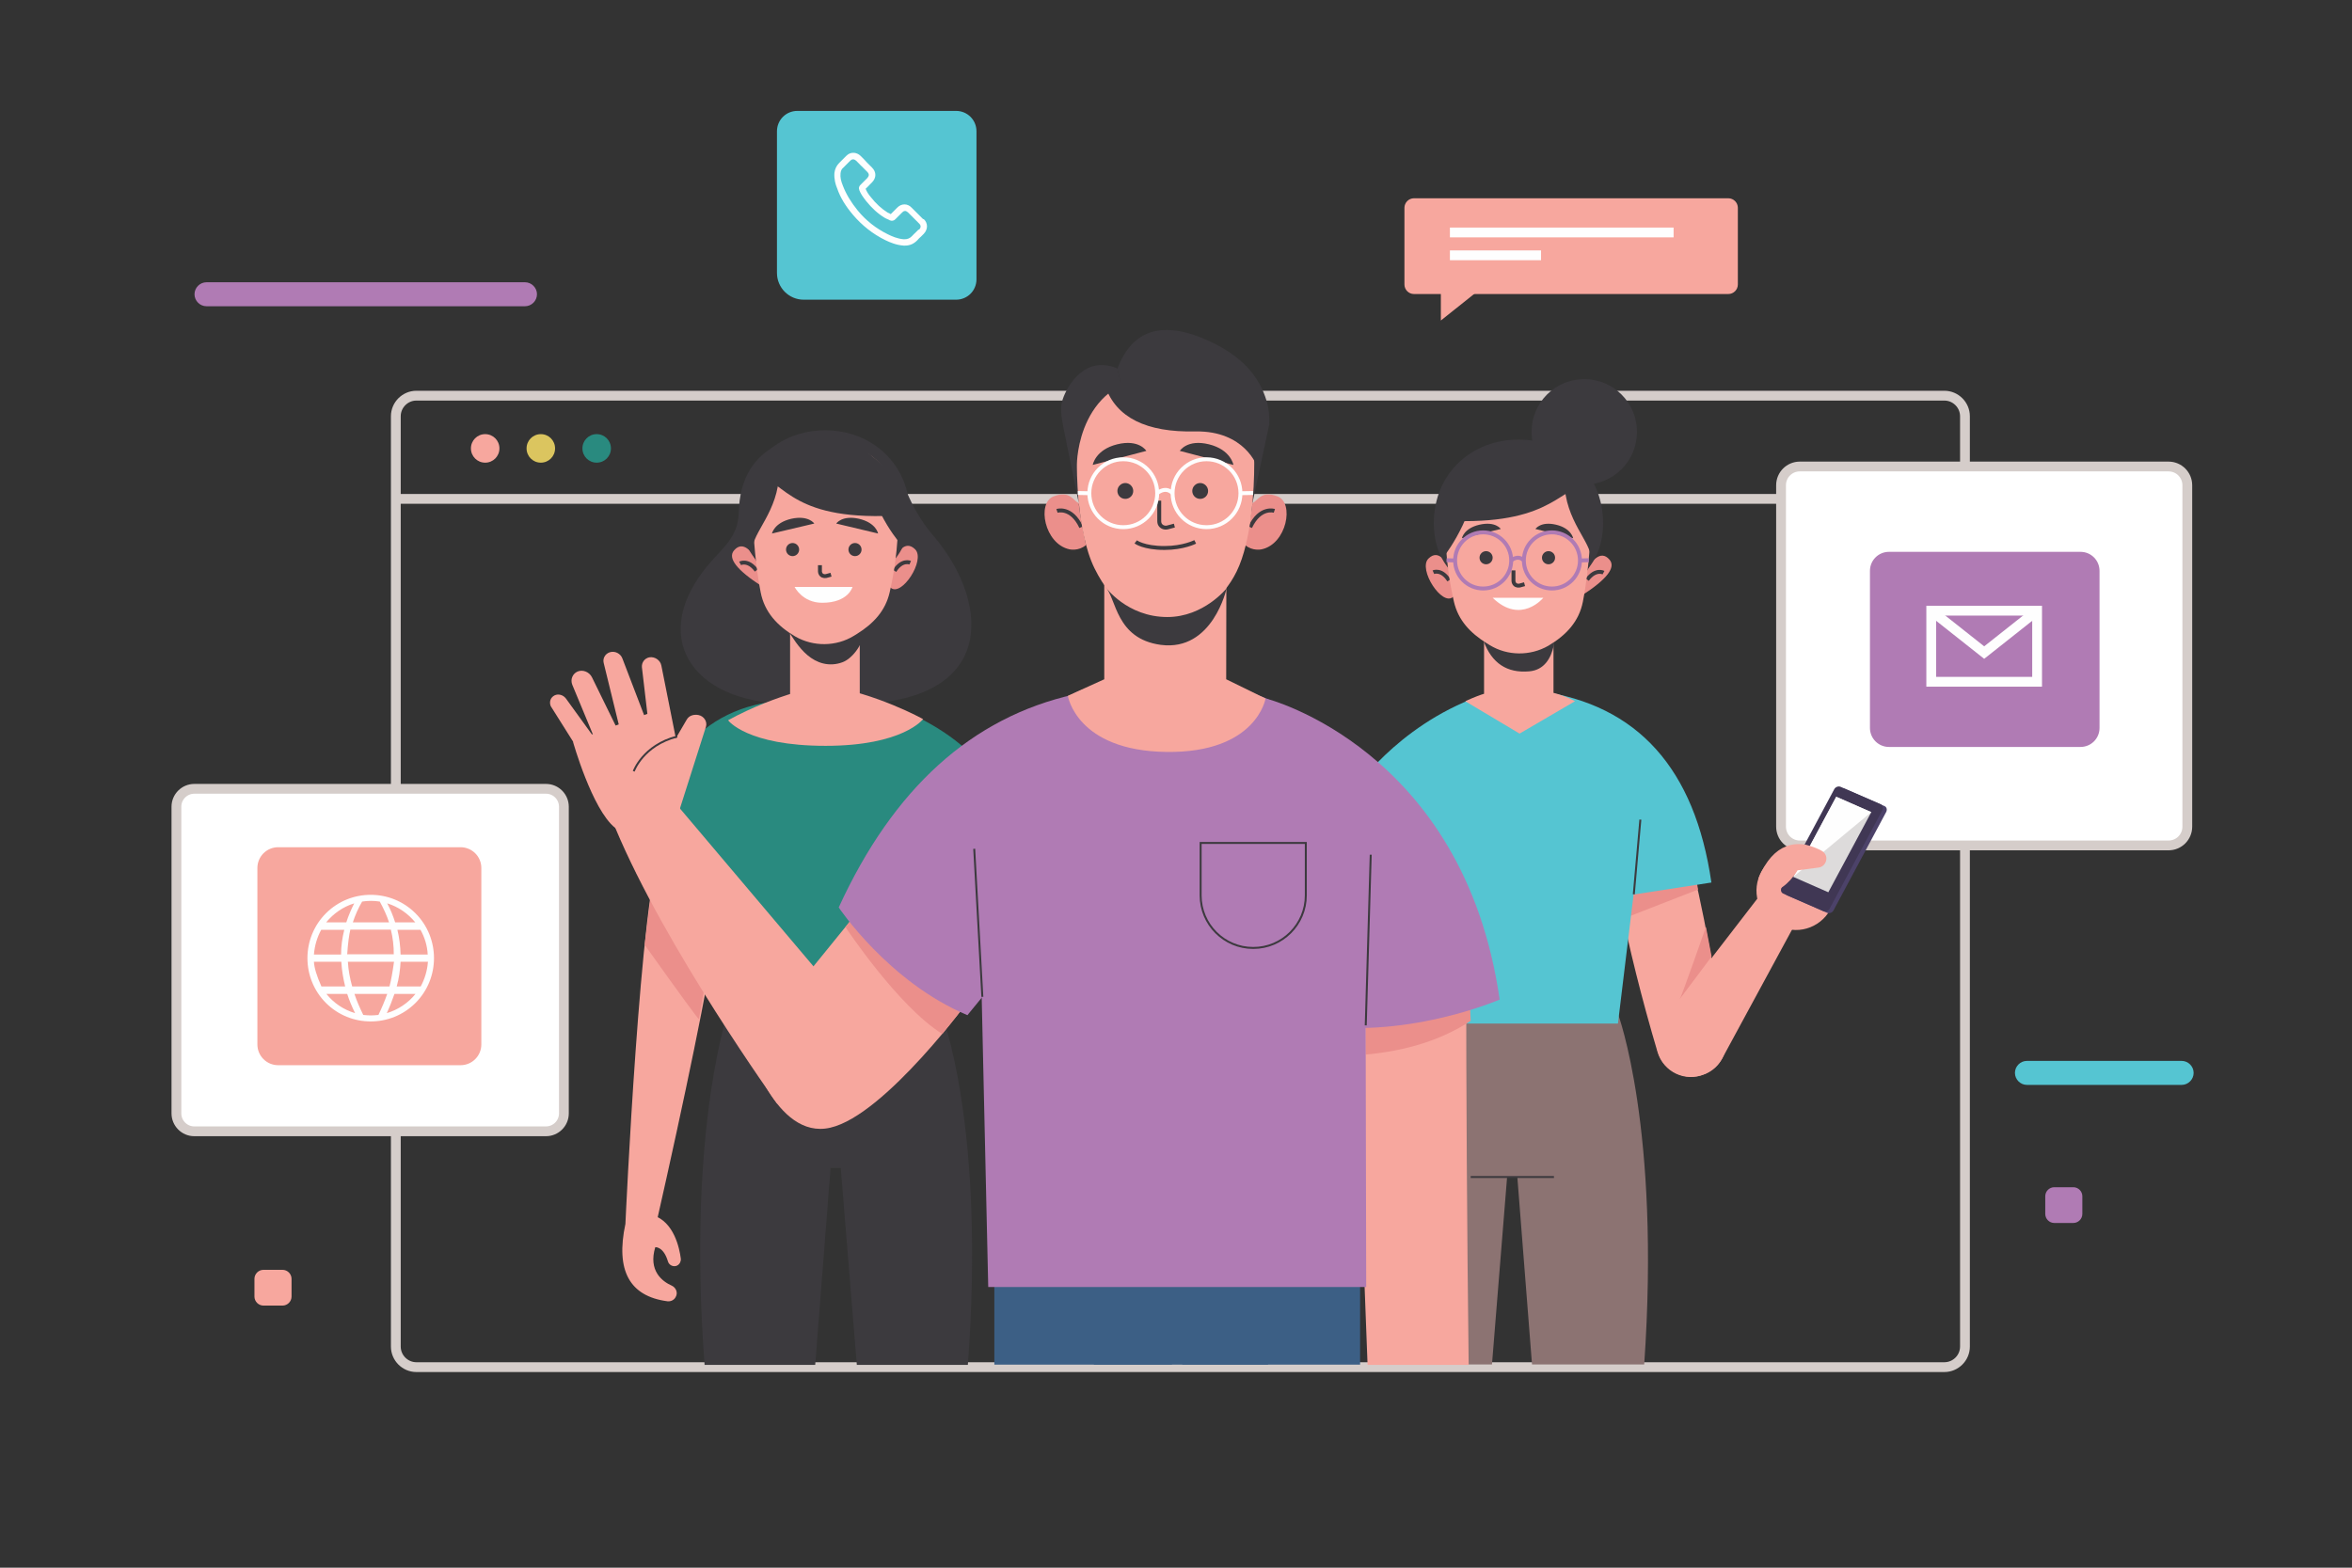 <svg xmlns:xlink="http://www.w3.org/1999/xlink" xmlns="http://www.w3.org/2000/svg" width="1200" height="800"
     preserveAspectRatio="xMidYMid meet" version="1.1" viewBox="0 0 1200 800">
    <rect x="0" y="0" width="1200" height="800" fill="#333333" stroke="none"/>
    <defs>
        <path id="b1Ydk2kran" d="M202.07 254.58L1002.41 254.58"/>
        <path id="a3repR1a8t"
              d="M212.45 697.66C206.68 697.66 201.95 692.93 201.95 687.15C201.95 639.68 201.95 259.89 201.95 212.42C201.95 206.64 206.68 201.91 212.45 201.91C290.41 201.91 914.07 201.91 992.02 201.91C997.79 201.91 1002.53 206.64 1002.53 212.42C1002.53 259.89 1002.53 639.68 1002.53 687.15C1002.53 692.93 997.79 697.66 992.02 697.66C836.11 697.66 290.41 697.66 212.45 697.66Z"/>
        <path id="e6jcnZAghg"
              d="M247.54 236.1C243.5 236.1 240.27 232.86 240.27 228.82C240.27 224.78 243.5 221.54 247.54 221.54C251.58 221.54 254.81 224.78 254.81 228.82C254.81 232.86 251.58 236.1 247.54 236.1Z"/>
        <path id="b1AQPUcLfs"
              d="M275.93 236.1C271.89 236.1 268.66 232.86 268.66 228.82C268.66 224.78 271.89 221.54 275.93 221.54C279.97 221.54 283.2 224.78 283.2 228.82C283.2 232.86 279.97 236.1 275.93 236.1Z"/>
        <path id="d3vwJ79sjl"
              d="M304.43 236.1C300.39 236.1 297.16 232.86 297.16 228.82C297.16 224.78 300.39 221.54 304.43 221.54C308.47 221.54 311.7 224.78 311.7 228.82C311.7 232.86 308.47 236.1 304.43 236.1Z"/>
        <path id="a5BNnO0Gn8"
              d="M918.28 431.42C912.97 431.42 908.7 427.15 908.7 421.83C908.7 404.41 908.7 265.07 908.7 247.65C908.7 242.33 912.97 238.06 918.28 238.06C937.09 238.06 1087.58 238.06 1106.39 238.06C1111.7 238.06 1115.97 242.33 1115.97 247.65C1115.97 265.07 1115.97 404.41 1115.97 421.83C1115.97 427.15 1111.7 431.42 1106.39 431.42C1068.77 431.42 937.09 431.42 918.28 431.42Z"/>
        <path id="c117y9dWQ4"
              d="M918.28 431.42C912.97 431.42 908.7 427.15 908.7 421.83C908.7 404.41 908.7 265.07 908.7 247.65C908.7 242.33 912.97 238.06 918.28 238.06C937.09 238.06 1087.58 238.06 1106.39 238.06C1111.7 238.06 1115.97 242.33 1115.97 247.65C1115.97 265.07 1115.97 404.41 1115.97 421.83C1115.97 427.15 1111.7 431.42 1106.39 431.42C1068.77 431.42 937.09 431.42 918.28 431.42Z"/>
        <path id="f1hX35N8t5"
              d="M1061.5 381.17C1066.81 381.17 1071.19 376.9 1071.19 371.47C1071.19 363.46 1071.19 299.33 1071.19 291.31C1071.19 286 1066.92 281.61 1061.5 281.61C1051.72 281.61 973.52 281.61 963.75 281.61C958.44 281.61 954.06 285.88 954.06 291.31C954.06 299.33 954.06 363.46 954.06 371.47C954.06 376.78 958.33 381.17 963.75 381.17C983.3 381.17 1051.72 381.17 1061.5 381.17Z"/>
        <path id="lliTA8qdl" d="M985.33 347.91L985.33 311.64L1039.34 311.64L1039.34 347.91L985.33 347.91Z"/>
        <path id="a5lH4zShw" d="M985.33 311.64L1012.34 333.01L1039.34 311.64"/>
        <path id="dSPQOYyi"
              d="M99.12 577.31C94.05 577.31 90.01 573.15 90.01 568.18C90.01 552.53 90.01 427.32 90.01 411.67C90.01 406.59 94.16 402.54 99.12 402.54C117.07 402.54 260.64 402.54 278.58 402.54C283.66 402.54 287.7 406.7 287.7 411.67C287.7 427.32 287.7 552.53 287.7 568.18C287.7 573.26 283.54 577.31 278.58 577.31C242.69 577.31 117.07 577.31 99.12 577.31Z"/>
        <path id="bUX4ZwRmn"
              d="M99.12 577.31C94.05 577.31 90.01 573.15 90.01 568.18C90.01 552.53 90.01 427.32 90.01 411.67C90.01 406.59 94.16 402.54 99.12 402.54C117.07 402.54 260.64 402.54 278.58 402.54C283.66 402.54 287.7 406.7 287.7 411.67C287.7 427.32 287.7 552.53 287.7 568.18C287.7 573.26 283.54 577.31 278.58 577.31C242.69 577.31 117.07 577.31 99.12 577.31Z"/>
        <path id="a2gQzA7cZ6"
              d="M141.94 543.58C136.05 543.58 131.32 538.84 131.32 532.95C131.32 523.95 131.32 451.97 131.32 442.97C131.32 437.08 136.05 432.34 141.94 432.34C151.24 432.34 225.66 432.34 234.96 432.34C240.84 432.34 245.58 437.08 245.58 442.97C245.58 451.97 245.58 523.95 245.58 532.95C245.58 538.84 240.84 543.58 234.96 543.58C216.35 543.58 151.24 543.58 141.94 543.58Z"/>
        <path id="acQ3Kr0Ez"
              d="M204.38 487.09C204.26 482.94 203.8 478.78 202.76 474.5C203.94 474.5 213.35 474.5 214.53 474.5C216.61 478.2 217.99 482.47 218.22 487.09C215.45 487.09 205.76 487.09 204.38 487.09ZM202.41 503.38C203.57 499.22 204.14 495.06 204.38 490.79C205.77 490.79 216.94 490.79 218.34 490.79C217.99 495.3 216.72 499.57 214.65 503.38C214.62 503.38 203.63 503.38 202.41 503.38ZM201.26 507.19C202.33 507.19 210.92 507.19 211.99 507.19C208.3 511.81 203.11 515.28 197.34 517.01C198.84 513.78 200.11 510.43 201.26 507.19ZM185.33 517.93C183.6 514.35 181.99 510.77 180.83 507.19C182.51 507.19 195.89 507.19 197.57 507.19C196.3 510.77 194.8 514.35 193.07 517.93C191.8 518.05 190.53 518.17 189.26 518.17C187.87 518.17 186.6 518.05 185.33 517.93ZM177.14 507.19C178.18 510.43 179.56 513.78 181.18 517.01C175.29 515.28 170.21 511.81 166.52 507.19C166.5 507.19 176.07 507.19 177.14 507.19ZM160.17 490.79C161.57 490.79 172.74 490.79 174.14 490.79C174.37 494.95 175.06 499.11 176.1 503.38C175.29 503.38 171.25 503.38 163.98 503.38C161.6 498.07 160.33 493.87 160.17 490.79ZM175.64 474.5C174.6 478.66 174.02 482.82 174.02 487.09C172.64 487.09 161.56 487.09 160.17 487.09C160.52 482.59 161.79 478.32 163.87 474.5C166.22 474.5 174.46 474.5 175.64 474.5ZM176.68 470.69C175.65 470.69 167.43 470.69 166.41 470.69C170.1 466.19 175.06 462.72 180.72 460.99C179.1 464.22 177.72 467.46 176.68 470.69ZM189.14 459.72C190.64 459.72 192.26 459.83 193.76 460.07C195.72 463.65 197.34 467.11 198.49 470.69C196.64 470.69 181.87 470.69 180.02 470.69C181.18 467.11 182.68 463.65 184.76 460.07C186.26 459.83 187.76 459.72 189.37 459.72C189.33 459.72 189.19 459.72 189.14 459.72ZM198.72 503.38C196.82 503.38 181.58 503.38 179.68 503.38C178.52 499.22 177.72 495.06 177.49 490.79C179.06 490.79 186.9 490.79 201.03 490.79C200.26 496.33 199.49 500.53 198.72 503.38ZM178.75 474.39C180.82 474.39 197.35 474.39 199.41 474.39C200.45 478.55 200.91 482.7 200.91 486.98C199.33 486.98 191.4 486.98 177.14 486.98C177.52 481.43 178.06 477.24 178.75 474.39ZM201.61 470.69C200.57 467.46 199.3 464.22 197.57 460.99C203.22 462.72 208.18 466.19 211.88 470.69C209.82 470.69 202.63 470.69 201.61 470.69ZM166.29 511.81C178.87 524.4 199.41 524.4 211.99 511.81C224.57 499.22 224.57 478.66 211.99 466.07C199.41 453.48 178.87 453.48 166.29 466.07C153.71 478.66 153.71 499.22 166.29 511.81Z"/>
        <path id="a5xOZGK2qB"
              d="M105.36 156.28C102.01 156.28 99.24 153.51 99.24 150.16C99.24 150.16 99.24 150.16 99.24 150.16C99.24 146.81 102.01 144.04 105.36 144.04C121.61 144.04 251.6 144.04 267.85 144.04C271.2 144.04 273.97 146.81 273.97 150.16C273.97 150.16 273.97 150.16 273.97 150.16C273.97 153.51 271.2 156.28 267.85 156.28C235.35 156.28 121.61 156.28 105.36 156.28Z"/>
        <path id="b15Tfja90o"
              d="M1034.15 553.63C1030.8 553.63 1028.03 550.85 1028.03 547.5C1028.03 547.5 1028.03 547.5 1028.03 547.5C1028.03 544.15 1030.8 541.38 1034.15 541.38C1042.04 541.38 1105.19 541.38 1113.09 541.38C1116.43 541.38 1119.2 544.15 1119.2 547.5C1119.2 547.5 1119.2 547.5 1119.2 547.5C1119.2 550.85 1116.43 553.63 1113.09 553.63C1097.3 553.63 1042.04 553.63 1034.15 553.63Z"/>
        <path id="b1nuz1KE7j"
              d="M1048.11 624.09C1045.57 624.09 1043.5 622.01 1043.5 619.47C1043.5 618.56 1043.5 611.36 1043.5 610.46C1043.5 607.91 1045.57 605.84 1048.11 605.84C1049.08 605.84 1056.84 605.84 1057.81 605.84C1060.34 605.84 1062.42 607.91 1062.42 610.46C1062.42 611.36 1062.42 618.56 1062.42 619.47C1062.42 622.01 1060.34 624.09 1057.81 624.09C1055.87 624.09 1049.08 624.09 1048.11 624.09Z"/>
        <path id="cgUg4izx"
              d="M134.44 666.25C131.9 666.25 129.82 664.17 129.82 661.63C129.82 660.72 129.82 653.52 129.82 652.62C129.82 650.07 131.9 648 134.44 648C135.41 648 143.16 648 144.13 648C146.67 648 148.75 650.07 148.75 652.62C148.75 653.52 148.75 660.72 148.75 661.63C148.75 664.17 146.67 666.25 144.13 666.25C142.19 666.25 135.41 666.25 134.44 666.25Z"/>
        <path id="a2PQccupWS"
              d="M721.4 150.04C718.74 150.04 716.55 147.85 716.55 145.19C716.55 141.28 716.55 109.95 716.55 106.04C716.55 103.38 718.74 101.18 721.4 101.18C737.44 101.18 865.77 101.18 881.81 101.18C884.47 101.18 886.66 103.38 886.66 106.04C886.66 109.95 886.66 141.28 886.66 145.19C886.66 147.85 884.47 150.04 881.81 150.04C849.73 150.04 737.44 150.04 721.4 150.04Z"/>
        <path id="a1f4rgoHua" d="M739.75 118.63L853.88 118.63"/>
        <path id="bjN5c2KFW" d="M739.75 130.29L786.25 130.29"/>
        <path id="a3nweICS" d="M735.13 163.56L759.02 144.5L735.13 144.5L735.13 163.56Z"/>
        <path id="a3VzYEh9YO"
              d="M410.03 152.93C402.53 152.93 396.41 146.81 396.41 139.3C396.41 132.07 396.41 74.22 396.41 66.99C396.41 61.22 401.03 56.6 406.8 56.6C414.9 56.6 479.71 56.6 487.81 56.6C493.58 56.6 498.2 61.22 498.2 66.99C498.2 74.55 498.2 134.98 498.2 142.54C498.2 148.31 493.58 152.93 487.81 152.93C487.79 152.93 417.8 152.93 410.03 152.93Z"/>
        <path id="e15MomTarO"
              d="M468.54 117.24C468.08 117.7 467.73 118.05 467.27 118.51C466.58 119.09 465.89 119.9 465.19 120.59C464.16 121.63 463 122.09 461.5 122.09C461.27 122.09 461.15 122.09 461.04 122.09C457.92 121.86 455.04 120.59 452.96 119.55C447.07 116.66 441.88 112.62 437.61 107.42C434.15 103.15 431.73 99.11 430.11 94.95C429.07 92.41 428.61 90.44 428.84 88.48C428.96 87.32 429.3 86.28 430.34 85.48C430.69 85.13 433.46 82.36 433.8 82.01C434.15 81.66 434.61 81.32 435.3 81.32C435.88 81.32 436.34 81.66 436.8 82.01C437.38 82.59 438.07 83.28 438.65 83.86C439 84.2 439.23 84.55 439.69 84.9C439.98 85.19 442.29 87.5 442.57 87.79C442.92 88.13 443.27 88.71 443.27 89.29C443.27 89.86 442.8 90.44 442.57 90.79C442.23 91.14 442 91.37 441.65 91.71C440.73 92.64 439.92 93.45 439.11 94.25C439.11 94.25 439.11 94.25 439 94.37C437.96 95.41 438.19 96.33 438.42 96.91C438.42 96.92 438.42 97.01 438.42 97.03C439.11 98.87 440.27 100.49 441.88 102.57C444.77 106.15 447.88 109.04 451.34 111.12C451.81 111.46 452.27 111.58 452.73 111.81C453.19 112.04 453.42 112.16 453.77 112.27C453.78 112.28 453.87 112.38 453.88 112.39C454.92 112.85 455.96 112.74 456.77 111.93C457.13 111.57 459.99 108.7 460.35 108.35C460.69 108 461.15 107.65 461.85 107.65C462.31 107.65 462.89 108.11 463.23 108.35C463.81 108.92 468.43 113.54 469 114.12C469.93 115.05 469.93 116.08 469 117.12C468.91 117.15 468.63 117.22 468.54 117.24ZM470.96 111.81C467.5 108.35 465.58 106.42 465.19 106.04C464.16 104.88 462.77 104.3 461.5 104.3C460.12 104.3 458.85 104.88 457.81 105.92C457.47 106.26 454.8 108.93 454.46 109.27C454.23 109.15 454 109.04 453.88 108.92C453.42 108.69 453.19 108.58 452.85 108.46C449.73 106.5 446.96 103.96 444.31 100.61C443.04 99.11 442.11 97.6 441.65 96.33C442.46 95.64 443.15 94.83 443.96 94.02C444.31 93.68 444.54 93.45 444.88 93.1C446.04 91.94 446.61 90.56 446.61 89.29C446.61 87.9 446.04 86.63 444.88 85.48C444.59 85.19 442.29 82.88 442 82.59C441.65 82.24 441.42 82.01 441.07 81.55C440.5 80.97 439.69 80.16 439.11 79.58C438.07 78.54 436.69 77.97 435.42 77.97C434.03 77.97 432.88 78.43 431.73 79.58C431.37 79.94 428.51 82.81 428.15 83.17C426.76 84.55 425.96 86.28 425.72 88.25C425.49 91.37 426.3 94.25 427.11 96.1C428.73 100.84 431.38 105.11 435.19 109.62C439.8 115.05 445.34 119.43 451.69 122.55C454.11 123.71 457.35 125.09 461.04 125.33C461.27 125.33 461.5 125.33 461.73 125.33C464.27 125.33 466.23 124.4 467.96 122.67C467.96 122.67 467.96 122.67 468.08 122.55C468.54 121.98 469.23 121.28 469.93 120.71C470.39 120.24 470.85 119.78 471.31 119.32C473.5 117.01 473.5 113.89 471.31 111.81C471.26 111.81 471.15 111.81 470.96 111.81Z"/>
        <path id="be9dBAzgw"
              d="M766.98 509.62L767.44 515.39C737.46 519.41 720.8 521.65 717.47 522.09C717.47 522.09 695.54 577.19 703.74 696.28C707.57 696.28 726.73 696.28 761.21 696.28L768.94 600.52L774.14 600.52L781.64 696.28C815.98 696.28 835.06 696.28 838.88 696.28C847.3 575.69 825.49 517.36 825.49 517.36C825.49 517.37 805.99 514.79 766.98 509.62Z"/>
        <path id="dfdPLzxG0" d="M750.36 600.64L792.83 600.64"/>
        <path id="a314vFLTvJ"
              d="M859.65 432.11C854.69 424.14 826.53 424.37 825.03 424.26C817.41 423.33 829.88 483.86 845.69 536.88C848.69 547.04 859.88 552.36 869.58 548.2C869.69 548.2 869.81 548.08 869.92 548.08C877.66 544.85 882.04 536.65 880.43 528.45C872.92 488.48 865.31 441.58 859.54 432.34C859.56 432.3 859.63 432.16 859.65 432.11Z"/>
        <path id="aBza1f8yN" d="M830.46 467.92L827.11 450.82L864.27 441.58L866.35 453.94L830.46 467.92Z"/>
        <path id="cxKu2qiUr"
              d="M857 509.96C857.81 508.93 870.39 473 870.39 473C870.58 474.01 871.54 479.05 873.27 488.13C861.88 503.38 856.46 510.66 857 509.96Z"/>
        <path id="e176j0R9XD"
              d="M848.8 520.59C842.46 528.91 844.42 540.92 853.19 546.58C853.19 546.58 853.19 546.58 853.19 546.58C861.96 552.24 873.73 549.24 878.69 540.11C881.4 535.11 894.94 510.13 919.32 465.15L897.51 457.41C868.29 495.32 852.05 516.38 848.8 520.59Z"/>
        <path id="a2ux64y55I"
              d="M897.16 448.28C900.62 437.66 911.93 431.88 922.43 435.35C933.05 438.81 938.82 450.13 935.36 460.64C931.9 471.27 920.59 477.05 910.09 473.58C899.47 470.11 893.7 458.79 897.16 448.28Z"/>
        <path id="a2HST2ALzz"
              d="M926.7 432.69C916.89 428.65 904.89 429.57 897.16 448.28C899.41 447.89 910.69 445.93 930.97 442.39C934.67 438.54 933.24 435.31 926.7 432.69Z"/>
        <path id="a5ZKtQp7vM"
              d="M961.44 411.32C962.6 411.78 962.94 413.17 962.36 414.32C959.68 419.35 938.16 459.55 935.47 464.57C934.9 465.73 933.4 466.3 932.24 465.84C930.2 464.95 913.86 457.84 911.82 456.95C910.66 456.48 910.32 455.1 910.89 453.94C913.58 448.92 935.09 408.72 937.78 403.7C938.36 402.54 939.86 401.97 941.01 402.43C945.1 404.21 959.4 410.43 961.44 411.32Z"/>
        <path id="bGUKsu2Kv"
              d="M959.48 410.4C960.63 410.86 960.98 412.25 960.4 413.4C957.71 418.43 936.2 458.62 933.51 463.65C932.94 464.8 931.44 465.38 930.28 464.92C928.24 464.03 911.9 456.91 909.85 456.02C908.7 455.56 908.35 454.17 908.93 453.02C911.62 447.99 933.13 407.8 935.82 402.77C936.4 401.62 937.9 401.04 939.05 401.5C943.14 403.28 957.44 409.51 959.48 410.4Z"/>
        <path id="b4m01CX2D4" d="M954.75 414.44L932.82 455.33L914.93 447.48L936.86 406.59L954.75 414.44Z"/>
        <path id="c34V42O3T9" d="M914.93 447.48L936.86 406.59L954.75 414.44L914.93 447.48Z"/>
        <path id="aKdBlb1EF"
              d="M920.82 430.96C920.82 430.96 925.32 431.88 929.47 434.19C931.32 435.23 932.24 437.31 931.67 439.27C931.67 439.27 931.67 439.27 931.67 439.27C931.2 441.12 929.7 442.51 927.74 442.74C926.68 442.88 918.19 443.99 917.13 444.13C917.13 444.13 911.59 453.71 904.32 454.75C904.75 453.64 906.95 448.05 910.89 438L920.59 431.07C920.71 431.01 920.79 430.97 920.82 430.96Z"/>
        <path id="eEc3fuera"
              d="M873.16 450.36C870.51 450.77 857.28 452.81 833.46 456.48L825.49 522.32L714.82 522.32C701.66 449.35 694.35 408.8 692.89 400.69C692.89 400.69 717.36 365.58 762.94 352.64C764.43 352.64 771.9 352.64 785.33 352.64C835.49 359.65 864.77 392.22 873.16 450.36Z"/>
        <path id="c1HanrvnUR" d="M343.67 378.75C343.67 378.75 326.48 376.9 324.74 399.89"/>
        <path id="aqYBjtOhm"
              d="M792.6 323.42L757.17 323.42C757.17 341.79 757.17 351.99 757.17 354.03C755.33 354.61 752.32 355.65 747.59 357.84C749.44 358.94 758.67 364.45 775.29 374.36C792.26 364.45 801.68 358.94 803.57 357.84C803.57 357.84 799.06 355.18 792.6 353.57C792.6 353.58 792.6 343.53 792.6 323.42Z"/>
        <path id="b1l4LOhax"
              d="M780.25 342.59C795.83 341.21 793.41 317.76 793.41 317.76C790.98 318.38 778.82 321.5 756.94 327.12C761.1 338.44 768.87 343.6 780.25 342.59Z"/>
        <path id="a53qtFI5m1"
              d="M741.36 304.59C735.82 309.67 723.36 290.5 728.78 285.07C734.21 279.64 738.25 288.08 738.25 288.08C738.41 288.45 739.21 290.34 740.67 293.73L742.52 301.47L742.98 303.55L741.48 304.48C741.42 304.54 741.38 304.58 741.36 304.59Z"/>
        <path id="a1EFqeA4GD" d="M731.32 292C731.32 292 735.48 290.15 739.28 296.16"/>
        <path id="a2DKqSYqK"
              d="M821.22 285.65C816.38 279.87 811.53 287.84 811.53 287.84C811.34 288.21 810.37 290.06 808.64 293.39L806.22 300.9L805.64 302.86L807.03 303.9C819.8 295.66 824.53 289.58 821.22 285.65Z"/>
        <path id="b3GtGTKpz7" d="M818.11 292.23C818.11 292.23 814.07 290.04 809.8 295.81"/>
        <path id="e1D2X1qa52"
              d="M774.71 304.25C798.49 304.25 817.88 292.23 817.88 266.94C817.88 241.64 798.6 224.32 774.71 224.32C750.94 224.32 731.55 241.53 731.55 266.94C731.55 292.23 750.82 304.25 774.71 304.25Z"/>
        <path id="d1yOG0QfIZ"
              d="M741.82 307.13C744.02 316.49 750.02 322.96 758.56 328.27C758.71 328.36 759.91 329.1 760.06 329.2C769.06 334.74 780.71 334.86 789.95 329.54C789.95 329.54 789.95 329.54 789.95 329.54C799.18 324.11 805.64 317.07 807.6 307.02C811.18 288.77 811.64 268.67 811.64 268.67C811.64 268.67 815.11 229.4 775.06 230.21C735.01 231.01 737.44 268.67 737.44 268.67C737.44 284.26 739.63 297.66 741.82 307.13Z"/>
        <path id="b12biWlpzy"
              d="M772.17 291.08C772.17 294.34 772.17 296.15 772.17 296.51C772.17 296.85 772.29 297.08 772.41 297.43C772.87 298.59 774.14 299.05 775.29 298.82C775.46 298.77 776.31 298.54 777.83 298.12"/>
        <path id="b2Lke1WqDe"
              d="M745.86 274.68C745.86 274.68 746.79 269.59 754.86 267.75C763.06 265.9 765.71 269.94 765.71 269.94C765.71 269.96 747.85 274.21 745.86 274.68Z"/>
        <path id="cP05oxK2m"
              d="M802.64 274.68C802.64 274.68 801.72 269.59 793.87 267.75C786.02 265.9 783.37 269.94 783.37 269.94C783.37 269.96 800.71 274.21 802.64 274.68Z"/>
        <path id="d2aS19Mi9c"
              d="M758.21 287.96C756.36 287.96 754.86 286.46 754.86 284.61C754.86 282.76 756.36 281.26 758.21 281.26C760.06 281.26 761.56 282.76 761.56 284.61C761.56 286.46 760.06 287.96 758.21 287.96Z"/>
        <path id="b4Lc3gTGJg"
              d="M790.06 287.96C788.22 287.96 786.72 286.46 786.72 284.61C786.72 282.76 788.22 281.26 790.06 281.26C791.91 281.26 793.41 282.76 793.41 284.61C793.41 286.46 791.91 287.96 790.06 287.96Z"/>
        <path id="d4liGh0saN"
              d="M787.41 305.05C787.41 305.05 775.98 319.03 761.56 305.05C766.73 305.05 784.82 305.05 787.41 305.05Z"/>
        <path id="f25xUxK1vF"
              d="M756.71 300.32C748.86 300.32 742.4 293.97 742.4 286C742.4 278.14 748.75 271.67 756.71 271.67C764.56 271.67 771.02 278.03 771.02 286C771.02 293.85 764.67 300.32 756.71 300.32Z"/>
        <path id="b24II9Od0S"
              d="M791.79 300.32C783.95 300.32 777.48 293.97 777.48 286C777.48 278.14 783.83 271.67 791.79 271.67C799.64 271.67 806.1 278.03 806.1 286C806.1 293.85 799.76 300.32 791.79 300.32Z"/>
        <path id="e1tjTlrNUc" d="M771.02 286C771.02 286 774.37 282.88 777.48 286"/>
        <path id="a2OVOTKR6" d="M742.52 286L738.01 285.88"/>
        <path id="c14XCoVMqq" d="M806.1 286L810.61 285.88"/>
        <path id="a29SoOM8ZI"
              d="M798.83 238.06C798.83 238.06 810.72 244.07 813.84 259.54C816.95 275.02 811.18 281.72 811.18 281.72C808.71 272.99 795.14 260.01 798.83 238.06Z"/>
        <path id="aUWxOOWrm"
              d="M752.32 236.56C752.32 236.56 739.4 244.07 736.28 259.43C733.17 274.91 737.32 283.11 737.32 283.11C737.44 283.11 756.02 258.51 752.32 236.56Z"/>
        <path id="aAGM66tcn"
              d="M732.94 265.44C732.94 265.44 741.59 232.4 768.83 228.82C768.83 228.82 800.33 225.01 809.8 246.72C794.43 250.47 789.25 269.25 732.94 265.44Z"/>
        <path id="d6g4DknVl"
              d="M808.3 247.3C793.41 247.3 781.41 235.29 781.41 220.39C781.41 205.49 793.41 193.47 808.3 193.47C823.18 193.47 835.19 205.49 835.19 220.39C835.19 235.29 823.18 247.3 808.3 247.3Z"/>
        <path id="d6qwBBdno"
              d="M480.54 517.47L430.57 510.77L431.03 505C395.93 509.71 376.42 512.33 372.52 512.85C372.52 512.85 350.25 572.8 359.48 696.51C363.24 696.51 382.05 696.51 415.92 696.51L423.76 596.02L428.96 596.02L437.15 696.51C471.15 696.51 490.04 696.51 493.81 696.51C502.93 574.07 480.43 517.59 480.43 517.59C480.44 517.57 480.48 517.53 480.54 517.47Z"/>
        <path id="ezOVmwfId"
              d="M459.65 243.49C454.69 229.51 438.53 235.17 438.53 235.17C438.53 235.17 425.03 217.85 404.72 223.85C384.41 229.86 377.37 244.41 376.91 261.51C376.45 278.72 362.94 281.38 352.56 301.24C334.21 336.36 365.14 365.93 421.45 357.73C421.47 357.67 421.56 357.21 421.57 357.15C427.11 358.88 433.92 359.57 442.23 359.11C509.86 355.07 503.39 305.29 476.5 273.75C469.69 265.9 464.27 256.54 459.65 243.49Z"/>
        <path id="b2I8FacerW"
              d="M454.35 299.86C459.89 304.94 472.35 285.76 466.92 280.34C461.5 274.91 457.46 283.34 457.46 283.34C457.3 283.72 456.49 285.6 455.04 289L453.19 296.74L452.73 298.82L454.23 299.74C454.29 299.8 454.33 299.84 454.35 299.86Z"/>
        <path id="a1cOBIbQek" d="M464.39 287.15C464.39 287.15 460.23 285.3 456.42 291.31"/>
        <path id="ahqwAblv"
              d="M374.48 280.91C379.33 275.14 384.18 283.11 384.18 283.11C384.37 283.48 385.33 285.33 387.06 288.65L389.49 296.16L390.06 298.12L388.68 299.16C375.91 290.92 371.18 284.84 374.48 280.91Z"/>
        <path id="ehjf0wzbj" d="M377.6 287.5C377.6 287.5 381.64 285.3 385.91 291.08"/>
        <path id="b10mJQF0H5"
              d="M420.99 299.51C397.22 299.51 377.83 287.5 377.83 262.2C377.83 236.91 397.1 219.58 420.99 219.58C444.77 219.58 464.16 236.79 464.16 262.2C464.16 287.5 444.88 299.51 420.99 299.51Z"/>
        <path id="b14qMJoVQa" d="M438.65 364.66L438.65 318.68L403.11 318.68L403.11 364.66L438.65 364.66Z"/>
        <path id="bhXi74EOS"
              d="M419.95 338.55C423.19 339.36 426.65 339.13 429.76 337.97C434.38 336.36 440.15 329.54 441.07 322.03C441.12 321.61 441.49 318.19 441.54 317.76C441.54 317.76 419.95 329.54 397.91 315.8C402.32 320.35 407.84 335.55 419.95 338.55Z"/>
        <path id="ayaxRqYtp"
              d="M453.88 302.4C451.69 311.75 445.69 318.22 437.15 323.54C437 323.63 435.8 324.37 435.65 324.46C426.65 330 414.99 330.12 405.76 324.81C405.76 324.81 405.76 324.81 405.76 324.81C396.53 319.38 390.06 312.33 388.1 302.28C384.52 284.03 384.06 263.93 384.06 263.93C384.06 263.93 380.6 224.66 420.65 225.47C460.69 226.28 458.27 263.93 458.27 263.93C458.27 279.53 456.08 292.93 453.88 302.4Z"/>
        <path id="iUagxoJ8z"
              d="M418.34 288.42C418.34 290.36 418.34 291.44 418.34 291.66C418.34 292 418.45 292.23 418.57 292.58C419.03 293.73 420.3 294.2 421.45 293.97C421.62 293.92 422.47 293.69 423.99 293.27"/>
        <path id="a1Zvhu2aXa"
              d="M448 272.25C448 272.25 447.07 266.82 438.3 264.74C429.53 262.78 426.65 267.17 426.65 267.17C430.92 268.18 445.86 271.74 448 272.25Z"/>
        <path id="eWoxCGoVt"
              d="M393.87 272.25C393.87 272.25 394.91 266.82 403.68 264.74C412.57 262.78 415.45 267.17 415.45 267.17C411.14 268.18 396.03 271.74 393.87 272.25Z"/>
        <path id="dnV6XvQAW"
              d="M404.37 283.8C402.53 283.8 401.03 282.3 401.03 280.45C401.03 278.6 402.53 277.1 404.37 277.1C406.22 277.1 407.72 278.6 407.72 280.45C407.72 282.3 406.22 283.8 404.37 283.8Z"/>
        <path id="d1sBNIGoTb"
              d="M436.23 283.8C434.38 283.8 432.88 282.3 432.88 280.45C432.88 278.6 434.38 277.1 436.23 277.1C438.07 277.1 439.57 278.6 439.57 280.45C439.57 282.3 438.07 283.8 436.23 283.8Z"/>
        <path id="f2FSNOmPf5"
              d="M434.96 299.51C434.96 299.51 432.88 307.6 419.49 307.6C409.34 307.6 405.41 299.51 405.41 299.51C405.44 299.51 432.01 299.51 434.96 299.51Z"/>
        <path id="b1UHbYY1EC"
              d="M396.87 233.32C396.87 233.32 384.99 239.33 381.87 254.81C378.75 270.29 384.52 276.99 384.52 276.99C386.99 268.25 400.57 255.27 396.87 233.32Z"/>
        <path id="d4V1JyKbeB"
              d="M443.38 231.82C443.38 231.82 456.31 239.33 459.42 254.69C462.54 270.17 458.38 276.18 458.38 276.18C458.27 276.18 439.69 253.77 443.38 231.82Z"/>
        <path id="ctUdoRbm8"
              d="M460.58 262.89C460.58 262.89 454.11 227.66 426.88 224.08C426.88 224.08 395.37 220.27 385.91 241.99C400.84 246.17 404.26 266.71 460.58 262.89Z"/>
        <path id="elgO4RzHH"
              d="M367.21 421.83C365.94 422.06 341.13 424.37 337.44 431.88C326.82 453.6 319.09 624.55 319.09 624.55C320.11 624.66 325.23 625.19 334.44 626.16C365.75 487.86 376.68 419.75 367.21 421.83Z"/>
        <path id="iMFB7XdnZ"
              d="M340.55 664.05C342.52 664.28 344.36 663.13 344.94 661.39C344.95 661.37 345.04 661.19 345.06 661.16C345.75 659.2 344.71 657.01 342.75 656.08C338.02 654 330.63 648.57 334.32 636.45C334.32 636.45 338.48 635.98 340.79 643.72C341.36 645.69 343.67 646.73 345.52 645.8C345.52 645.8 345.52 645.8 345.52 645.8C346.79 645.11 347.48 643.72 347.36 642.34C346.67 636.91 343.9 623.62 333.28 620.16C332.34 620.45 327.61 621.91 319.09 624.55C314.01 648.34 321.17 661.51 340.55 664.05Z"/>
        <path id="arg2EIzbJ"
              d="M356.6 520.01C356.71 519.32 366.17 465.73 366.17 465.73C363.95 464.76 352.83 459.95 332.82 451.29L328.9 482.13C347.29 507.92 356.52 520.55 356.6 520.01Z"/>
        <path id="biUwvkV8P"
              d="M324.74 445.63C327.39 446.04 340.62 448.08 364.44 451.75L372.41 517.59L483.08 517.59C496.24 444.61 503.55 404.07 505.01 395.96C505.01 395.96 489.43 369.62 443.84 356.69C441.27 356.72 428.38 356.92 405.18 357.26C359.94 358.03 333.13 387.49 324.74 445.63Z"/>
        <path id="aaXLKzdIG"
              d="M421.22 380.6C460.81 380.6 470.96 366.97 470.96 366.97C470.96 366.97 447.65 353.91 420.53 349.64C420.53 349.64 396.3 353.91 371.48 367.54C371.48 367.66 381.18 380.6 421.22 380.6Z"/>
        <path id="d2eGwqj9j" d="M507.32 696.39L597.91 696.39L599.99 643.95L507.32 643.95L507.32 696.39Z"/>
        <path id="a2QNf4oU1" d="M693.93 696.39L603.22 696.39L601.26 643.95L693.93 643.95L693.93 696.39Z"/>
        <path id="b2fdqFy0FS" d="M646.96 643.95L558.1 643.95L558.1 696.39L646.96 696.39L646.96 643.95Z"/>
        <path id="a2vQeWWB91"
              d="M749.32 696.51C745.89 696.51 728.69 696.51 697.74 696.51L690.35 501.65L748.05 492.18C748.05 559.02 748.48 627.13 749.32 696.51Z"/>
        <path id="cj8Act90I"
              d="M750.36 520.94C750.32 520.1 750.13 515.9 749.79 508.35L696.81 515.51L696.81 538.15C717.97 536.22 735.82 530.49 750.36 520.94Z"/>
        <path id="e24EiToxgD"
              d="M645.92 356.46C645.92 356.46 746.79 381.87 765.13 510.08C765.13 510.08 715.74 531.56 666.23 522.32C666.97 519.47 670.66 505.18 677.31 479.47L645.8 356.57C645.87 356.51 645.9 356.47 645.92 356.46Z"/>
        <path id="a1ocEPzpr"
              d="M419.61 498.53C405.83 537.41 398.17 559.01 396.64 563.33C396.64 563.33 339.52 483.86 313.9 422.41C315.93 421.56 326.13 417.33 344.48 409.7L419.61 498.53Z"/>
        <path id="aBhChOfDm"
              d="M313.78 422.41C302.01 412.94 292.31 378.4 292.31 378.4C292.31 378.4 341.71 359.81 341.25 360.5C340.79 361.19 346.9 412.82 346.9 412.82C346.9 412.94 320.47 427.84 313.78 422.41Z"/>
        <path id="a5ju9rejRN"
              d="M360.17 370.89C360.98 368.35 359.25 365.46 356.37 364.89C356.37 364.89 356.37 364.89 356.37 364.89C354.52 364.54 351.63 364.77 350.25 367.43C349.43 368.84 345.31 375.88 337.9 388.57L346.79 412.94C353.4 392.07 357.87 378.06 360.17 370.89Z"/>
        <path id="c7pZiSuy1"
              d="M337.44 339.71C336.98 336.93 334.09 334.97 331.32 335.43C331.32 335.43 331.32 335.43 331.32 335.43C328.9 335.9 327.28 338.09 327.51 340.52C327.76 342.62 328.99 353.13 331.21 372.05L345.86 381.98C340.82 356.62 338.01 342.53 337.44 339.71Z"/>
        <path id="a2zYVGzvTL"
              d="M317.59 336.13C316.67 333.47 313.67 331.97 311.01 332.89C311.01 332.89 311.01 332.89 311.01 332.89C308.7 333.7 307.43 336.01 308.01 338.32C308.58 340.65 311.43 352.27 316.55 373.2L329.13 366.27C322.21 348.19 318.36 338.14 317.59 336.13Z"/>
        <path id="b1BIA58dh4"
              d="M302.01 345.6C300.62 342.83 297.28 341.55 294.62 342.71C294.62 342.71 294.62 342.71 294.62 342.71C292.08 343.87 290.93 346.75 291.97 349.41C292.75 351.28 296.63 360.64 303.62 377.48L316.55 375.28C307.83 357.47 302.99 347.58 302.01 345.6Z"/>
        <path id="b1yjGj0C6p" d="M833.57 456.37L836.92 418.25"/>
        <path id="a10xrNX4aF"
              d="M292.43 378.52C285.58 367.64 281.77 361.59 281.01 360.38C280.08 358.19 280.89 355.88 282.97 354.84C282.97 354.84 282.97 354.84 282.97 354.84C284.93 353.91 287.35 354.61 288.74 356.46C289.75 357.85 294.78 364.82 303.86 377.36L292.55 378.4L292.43 378.52Z"/>
        <path id="f3MzCs1Dhv"
              d="M381.41 533.07C381.41 533.07 395.49 582.04 423.65 575.46C451.81 568.99 495.66 508.69 495.66 508.69C495.01 501.84 491.74 467.57 485.85 405.89L406.8 503.27L381.29 532.95C381.35 533.01 381.39 533.05 381.41 533.07Z"/>
        <path id="d2JvYOgdi0"
              d="M431.38 473.12C431.38 473.12 458.04 513.43 480.77 527.64C481.77 526.38 486.73 520.11 495.66 508.81L438.19 464.34L431.26 473.23C431.33 473.17 431.36 473.13 431.38 473.12Z"/>
        <path id="b2AYBKQXyf"
              d="M427.92 463.07C427.92 463.07 453.19 501.07 493.58 518.05C495.39 515.84 504.43 504.79 520.7 484.9L548.06 354.38C495.81 366.08 455.77 402.31 427.92 463.07Z"/>
        <path id="b2wEDhZw4B"
              d="M498.2 390.41C498.6 408.17 500.6 496.96 504.2 656.77L697.05 656.77C696.7 497.79 696.51 409.47 696.47 391.8C696.47 391.8 672.12 368.01 645.8 356.34C623.42 346.52 569.75 342.71 548.06 353.8C517.47 369.62 508.17 383.09 498.2 390.41Z"/>
        <path id="a14CEUTh0m" d="M696.81 523.25L699.35 436.16"/>
        <path id="c4H79r81V8"
              d="M639.34 483.74C624.57 483.74 612.57 471.73 612.57 456.95C612.57 455.16 612.57 446.23 612.57 430.15L666.23 430.15C666.23 446.23 666.23 455.16 666.23 456.95C666.23 471.73 654.23 483.74 639.46 483.74C639.43 483.74 639.37 483.74 639.34 483.74Z"/>
        <path id="anlpulwnD"
              d="M542.29 216.81C541.82 213.57 540.55 208.61 542.17 203.87C544.71 196.13 554.06 181.12 570.1 188.05C570.44 189.62 573.21 202.18 573.56 203.75C573.56 203.75 556.94 207.1 550.25 228.82C550.26 230.67 550.29 239.91 550.36 256.54C545.52 232.71 542.82 219.46 542.29 216.81Z"/>
        <path id="cMCwqS3wr" d="M501.2 508.69L497.05 433.15"/>
        <path id="a28e0vrT2h"
              d="M547.71 232.75C547.71 232.75 533.51 202.25 568.83 196.25C568.48 201.44 563.98 224.32 547.71 232.75Z"/>
        <path id="b1gbYaalT4"
              d="M625.72 279.07L563.4 279.07L563.4 346.64C552.26 351.7 546.06 354.51 544.82 355.07C544.82 355.07 549.21 383.14 595.14 383.72C641.07 384.29 645.69 356.46 645.69 356.46C644.35 355.8 637.66 352.53 625.61 346.64L625.72 279.07Z"/>
        <path id="b18xwJ94QW"
              d="M616.72 173.95C638.07 183.66 644.07 196.71 646.61 205.95C647.42 209.07 647.77 213.8 647.54 216.69C646.97 219.36 644.12 232.72 639 256.77L605.76 201.33L573.56 203.87L570.1 188.16C577.71 167.99 593.26 163.25 616.72 173.95Z"/>
        <path id="b190rKGMhW"
              d="M651.81 253.31C660.46 256.54 656.54 277.68 643.61 280.34C643.61 280.34 639 281.38 635.3 278.14C635.3 278.14 638.53 262.55 639 256.66C641.56 255.99 643.15 249.96 651.81 253.31Z"/>
        <path id="d6OetF5ky5" d="M650.19 260.7C650.19 260.7 642.92 258.27 637.84 269.02"/>
        <path id="gGZL77VS5"
              d="M537.55 253.31C528.9 256.54 532.82 277.68 545.75 280.34C545.75 280.34 550.36 281.38 554.06 278.14C554.06 278.14 550.83 262.55 550.36 256.66C547.8 255.99 546.21 249.96 537.55 253.31Z"/>
        <path id="cNhaVLII7" d="M539.28 260.7C539.28 260.7 546.56 258.27 551.63 269.02"/>
        <path id="aqvKqHST"
              d="M630.92 291.66C623.65 306.44 611.53 314.41 595.6 314.87C579.79 315.33 567.91 309.21 558.44 290.04C548.98 270.86 549.44 236.91 549.44 236.91C549.44 236.91 549.44 191.63 594.22 191.63C641.3 191.63 639.92 236.67 639.92 236.67C639.92 249.38 638.65 275.95 630.92 291.66Z"/>
        <path id="b5z1P4eXo"
              d="M592.26 329.08C618.8 332.55 625.84 300.2 625.84 300.2C625.84 300.2 614.18 314.87 595.6 314.87C574.95 314.87 563.98 299.51 563.98 299.51C569.64 305.42 569.17 325.96 592.26 329.08Z"/>
        <path id="bFgN2GOuo"
              d="M591.45 255.5C591.45 261.81 591.45 265.31 591.45 266.01C591.45 266.48 591.56 266.94 591.68 267.28C592.26 268.79 594.1 269.59 595.72 269.13C595.95 269.07 597.1 268.76 599.18 268.21"/>
        <path id="d2i15AI6oX"
              d="M574.14 254.58C571.83 254.58 570.1 252.73 570.1 250.54C570.1 248.34 571.94 246.49 574.14 246.49C576.33 246.49 578.18 248.34 578.18 250.54C578.18 252.85 576.33 254.58 574.14 254.58Z"/>
        <path id="c4VtgOQA2V"
              d="M612.34 254.58C610.03 254.58 608.3 252.73 608.3 250.54C608.3 248.34 610.14 246.49 612.34 246.49C614.53 246.49 616.38 248.34 616.38 250.54C616.38 252.85 614.53 254.58 612.34 254.58Z"/>
        <path id="b6ir7VzugW"
              d="M629.3 237.25C629.3 237.25 628.03 229.51 616.84 226.74C605.64 223.97 601.95 230.09 601.95 230.09C601.95 230.11 626.57 236.55 629.3 237.25Z"/>
        <path id="b4OXruKWH"
              d="M557.52 237.25C557.52 237.25 558.79 229.51 569.98 226.74C581.18 223.97 584.87 230.09 584.87 230.09C584.87 230.11 560.25 236.55 557.52 237.25Z"/>
        <path id="a5btiV3AhR"
              d="M579.45 276.52C579.45 276.52 583.49 279.64 594.1 279.64C603.8 279.64 609.8 276.52 609.8 276.52"/>
        <path id="b8km8tA5y"
              d="M573.1 269.02C563.52 269.02 555.79 261.28 555.79 251.69C555.79 242.1 563.52 234.36 573.1 234.36C582.68 234.36 590.41 242.1 590.41 251.69C590.41 261.28 582.68 269.02 573.1 269.02Z"/>
        <path id="f1dK6XQKcv"
              d="M615.57 269.02C605.99 269.02 598.26 261.28 598.26 251.69C598.26 242.1 605.99 234.36 615.57 234.36C625.15 234.36 632.88 242.1 632.88 251.69C632.88 261.28 625.15 269.02 615.57 269.02Z"/>
        <path id="aYqv53aHu" d="M590.41 251.69C590.41 251.69 594.56 247.88 598.26 251.69"/>
        <path id="j6tTu7dIsm" d="M555.67 251.69L549.9 251.57"/>
        <path id="a3eCwcieZS" d="M632.88 251.69L639.34 251.57"/>
        <path id="a2aaazjOf"
              d="M609.8 220.16C635.3 219.69 641.42 238.18 641.42 238.18C641.42 238.18 637.03 196.94 635.76 197.29C634.61 197.63 596.99 187.24 596.99 187.24C594.79 187.91 583.79 191.26 563.98 197.29C569.52 213.07 584.79 220.7 609.8 220.16Z"/>
        <path id="alP7JDF2M" d="M323.34 393.59C323.34 393.59 327.99 380.34 345.52 375.86"/>
    </defs>
    <g>
        <g>
            <g>
                <use fill="#000" fill-opacity="0" opacity="1" xlink:href="#b1Ydk2kran"/>
                <g>
                    <use fill-opacity="0" stroke="#d5cdca" stroke-opacity="1" stroke-width="5" opacity="1"
                         xlink:href="#b1Ydk2kran"/>
                </g>
            </g>
            <g>
                <use fill="#000" fill-opacity="0" opacity="1" xlink:href="#a3repR1a8t"/>
                <g>
                    <use fill-opacity="0" stroke="#d5cdca" stroke-opacity="1" stroke-width="5" opacity="1"
                         xlink:href="#a3repR1a8t"/>
                </g>
            </g>
            <g>
                <use fill="#f7a79e" fill-opacity="1" opacity="1" xlink:href="#e6jcnZAghg"/>
                <g>
                    <use fill-opacity="0" stroke="#000" stroke-opacity="0" stroke-width="1" opacity="1"
                         xlink:href="#e6jcnZAghg"/>
                </g>
            </g>
            <g>
                <use fill="#dbc55f" fill-opacity="1" opacity="1" xlink:href="#b1AQPUcLfs"/>
                <g>
                    <use fill-opacity="0" stroke="#000" stroke-opacity="0" stroke-width="1" opacity="1"
                         xlink:href="#b1AQPUcLfs"/>
                </g>
            </g>
            <g>
                <use fill="#298a7f" fill-opacity="1" opacity="1" xlink:href="#d3vwJ79sjl"/>
                <g>
                    <use fill-opacity="0" stroke="#000" stroke-opacity="0" stroke-width="1" opacity="1"
                         xlink:href="#d3vwJ79sjl"/>
                </g>
            </g>
            <g>
                <use fill="#fff" fill-opacity="1" opacity="1" xlink:href="#a5BNnO0Gn8"/>
                <g>
                    <use fill-opacity="0" stroke="#000" stroke-opacity="0" stroke-width="1" opacity="1"
                         xlink:href="#a5BNnO0Gn8"/>
                </g>
            </g>
            <g>
                <use fill="#000" fill-opacity="0" opacity="1" xlink:href="#c117y9dWQ4"/>
                <g>
                    <use fill-opacity="0" stroke="#d5cdca" stroke-opacity="1" stroke-width="5" opacity="1"
                         xlink:href="#c117y9dWQ4"/>
                </g>
            </g>
            <g>
                <use fill="#b07bb4" fill-opacity="1" opacity="1" xlink:href="#f1hX35N8t5"/>
                <g>
                    <use fill-opacity="0" stroke="#000" stroke-opacity="0" stroke-width="1" opacity="1"
                         xlink:href="#f1hX35N8t5"/>
                </g>
            </g>
            <g>
                <use fill="#000" fill-opacity="0" opacity="1" xlink:href="#lliTA8qdl"/>
                <g>
                    <use fill-opacity="0" stroke="#fefefe" stroke-opacity="1" stroke-width="5" opacity="1"
                         xlink:href="#lliTA8qdl"/>
                </g>
            </g>
            <g>
                <use fill="#000" fill-opacity="0" opacity="1" xlink:href="#a5lH4zShw"/>
                <g>
                    <use fill-opacity="0" stroke="#fefefe" stroke-opacity="1" stroke-width="5" opacity="1"
                         xlink:href="#a5lH4zShw"/>
                </g>
            </g>
            <g>
                <use fill="#fff" fill-opacity="1" opacity="1" xlink:href="#dSPQOYyi"/>
                <g>
                    <use fill-opacity="0" stroke="#000" stroke-opacity="0" stroke-width="1" opacity="1"
                         xlink:href="#dSPQOYyi"/>
                </g>
            </g>
            <g>
                <use fill="#000" fill-opacity="0" opacity="1" xlink:href="#bUX4ZwRmn"/>
                <g>
                    <use fill-opacity="0" stroke="#d5cdca" stroke-opacity="1" stroke-width="5" opacity="1"
                         xlink:href="#bUX4ZwRmn"/>
                </g>
            </g>
            <g>
                <use fill="#f7a79e" fill-opacity="1" opacity="1" xlink:href="#a2gQzA7cZ6"/>
                <g>
                    <use fill-opacity="0" stroke="#000" stroke-opacity="0" stroke-width="1" opacity="1"
                         xlink:href="#a2gQzA7cZ6"/>
                </g>
            </g>
            <g>
                <use fill="#fefefe" fill-opacity="1" opacity="1" xlink:href="#acQ3Kr0Ez"/>
                <g>
                    <use fill-opacity="0" stroke="#000" stroke-opacity="0" stroke-width="1" opacity="1"
                         xlink:href="#acQ3Kr0Ez"/>
                </g>
            </g>
            <g>
                <use fill="#b07bb4" fill-opacity="1" opacity="1" xlink:href="#a5xOZGK2qB"/>
                <g>
                    <use fill-opacity="0" stroke="#000" stroke-opacity="0" stroke-width="1" opacity="1"
                         xlink:href="#a5xOZGK2qB"/>
                </g>
            </g>
            <g>
                <use fill="#55c5d2" fill-opacity="1" opacity="1" xlink:href="#b15Tfja90o"/>
                <g>
                    <use fill-opacity="0" stroke="#000" stroke-opacity="0" stroke-width="1" opacity="1"
                         xlink:href="#b15Tfja90o"/>
                </g>
            </g>
            <g>
                <use fill="#b07bb4" fill-opacity="1" opacity="1" xlink:href="#b1nuz1KE7j"/>
                <g>
                    <use fill-opacity="0" stroke="#000" stroke-opacity="0" stroke-width="1" opacity="1"
                         xlink:href="#b1nuz1KE7j"/>
                </g>
            </g>
            <g>
                <use fill="#f7a79e" fill-opacity="1" opacity="1" xlink:href="#cgUg4izx"/>
                <g>
                    <use fill-opacity="0" stroke="#000" stroke-opacity="0" stroke-width="1" opacity="1"
                         xlink:href="#cgUg4izx"/>
                </g>
            </g>
            <g>
                <use fill="#f7a79e" fill-opacity="1" opacity="1" xlink:href="#a2PQccupWS"/>
                <g>
                    <use fill-opacity="0" stroke="#000" stroke-opacity="0" stroke-width="1" opacity="1"
                         xlink:href="#a2PQccupWS"/>
                </g>
            </g>
            <g>
                <use fill="#000" fill-opacity="0" opacity="1" xlink:href="#a1f4rgoHua"/>
                <g>
                    <use fill-opacity="0" stroke="#fefefe" stroke-opacity="1" stroke-width="5" opacity="1"
                         xlink:href="#a1f4rgoHua"/>
                </g>
            </g>
            <g>
                <use fill="#000" fill-opacity="0" opacity="1" xlink:href="#bjN5c2KFW"/>
                <g>
                    <use fill-opacity="0" stroke="#fefefe" stroke-opacity="1" stroke-width="5" opacity="1"
                         xlink:href="#bjN5c2KFW"/>
                </g>
            </g>
            <g>
                <use fill="#f7a79e" fill-opacity="1" opacity="1" xlink:href="#a3nweICS"/>
                <g>
                    <use fill-opacity="0" stroke="#000" stroke-opacity="0" stroke-width="1" opacity="1"
                         xlink:href="#a3nweICS"/>
                </g>
            </g>
            <g>
                <use fill="#55c5d2" fill-opacity="1" opacity="1" xlink:href="#a3VzYEh9YO"/>
                <g>
                    <use fill-opacity="0" stroke="#000" stroke-opacity="0" stroke-width="1" opacity="1"
                         xlink:href="#a3VzYEh9YO"/>
                </g>
            </g>
            <g>
                <use fill="#fefefe" fill-opacity="1" opacity="1" xlink:href="#e15MomTarO"/>
                <g>
                    <use fill-opacity="0" stroke="#000" stroke-opacity="0" stroke-width="1" opacity="1"
                         xlink:href="#e15MomTarO"/>
                </g>
            </g>
            <g>
                <use fill="#8c7372" fill-opacity="1" opacity="1" xlink:href="#be9dBAzgw"/>
                <g>
                    <use fill-opacity="0" stroke="#000" stroke-opacity="0" stroke-width="1" opacity="1"
                         xlink:href="#be9dBAzgw"/>
                </g>
            </g>
            <g>
                <use fill="#000" fill-opacity="0" opacity="1" xlink:href="#dfdPLzxG0"/>
                <g>
                    <use fill-opacity="0" stroke="#3c3a3e" stroke-opacity="1" stroke-width="1" opacity="1"
                         xlink:href="#dfdPLzxG0"/>
                </g>
            </g>
            <g>
                <use fill="#f7a79e" fill-opacity="1" opacity="1" xlink:href="#a314vFLTvJ"/>
                <g>
                    <use fill-opacity="0" stroke="#000" stroke-opacity="0" stroke-width="1" opacity="1"
                         xlink:href="#a314vFLTvJ"/>
                </g>
            </g>
            <g>
                <use fill="#eb8f8b" fill-opacity="1" opacity="1" xlink:href="#aBza1f8yN"/>
                <g>
                    <use fill-opacity="0" stroke="#000" stroke-opacity="0" stroke-width="1" opacity="1"
                         xlink:href="#aBza1f8yN"/>
                </g>
            </g>
            <g>
                <use fill="#eb8f8b" fill-opacity="1" opacity="1" xlink:href="#cxKu2qiUr"/>
                <g>
                    <use fill-opacity="0" stroke="#000" stroke-opacity="0" stroke-width="1" opacity="1"
                         xlink:href="#cxKu2qiUr"/>
                </g>
            </g>
            <g>
                <use fill="#f7a79e" fill-opacity="1" opacity="1" xlink:href="#e176j0R9XD"/>
                <g>
                    <use fill-opacity="0" stroke="#000" stroke-opacity="0" stroke-width="1" opacity="1"
                         xlink:href="#e176j0R9XD"/>
                </g>
            </g>
            <g>
                <use fill="#f7a79e" fill-opacity="1" opacity="1" xlink:href="#a2ux64y55I"/>
                <g>
                    <use fill-opacity="0" stroke="#000" stroke-opacity="0" stroke-width="1" opacity="1"
                         xlink:href="#a2ux64y55I"/>
                </g>
            </g>
            <g>
                <use fill="#f7a79e" fill-opacity="1" opacity="1" xlink:href="#a2HST2ALzz"/>
                <g>
                    <use fill-opacity="0" stroke="#000" stroke-opacity="0" stroke-width="1" opacity="1"
                         xlink:href="#a2HST2ALzz"/>
                </g>
            </g>
            <g>
                <use fill="#4c4269" fill-opacity="1" opacity="1" xlink:href="#a5ZKtQp7vM"/>
                <g>
                    <use fill-opacity="0" stroke="#000" stroke-opacity="0" stroke-width="1" opacity="1"
                         xlink:href="#a5ZKtQp7vM"/>
                </g>
            </g>
            <g>
                <use fill="#403754" fill-opacity="1" opacity="1" xlink:href="#bGUKsu2Kv"/>
                <g>
                    <use fill-opacity="0" stroke="#000" stroke-opacity="0" stroke-width="1" opacity="1"
                         xlink:href="#bGUKsu2Kv"/>
                </g>
            </g>
            <g>
                <use fill="#dddbdb" fill-opacity="1" opacity="1" xlink:href="#b4m01CX2D4"/>
                <g>
                    <use fill-opacity="0" stroke="#000" stroke-opacity="0" stroke-width="1" opacity="1"
                         xlink:href="#b4m01CX2D4"/>
                </g>
            </g>
            <g>
                <use fill="#fefefe" fill-opacity="1" opacity="1" xlink:href="#c34V42O3T9"/>
                <g>
                    <use fill-opacity="0" stroke="#000" stroke-opacity="0" stroke-width="1" opacity="1"
                         xlink:href="#c34V42O3T9"/>
                </g>
            </g>
            <g>
                <use fill="#f7a79e" fill-opacity="1" opacity="1" xlink:href="#aKdBlb1EF"/>
                <g>
                    <use fill-opacity="0" stroke="#000" stroke-opacity="0" stroke-width="1" opacity="1"
                         xlink:href="#aKdBlb1EF"/>
                </g>
            </g>
            <g>
                <use fill="#55c5d2" fill-opacity="1" opacity="1" xlink:href="#eEc3fuera"/>
                <g>
                    <use fill-opacity="0" stroke="#000" stroke-opacity="0" stroke-width="1" opacity="1"
                         xlink:href="#eEc3fuera"/>
                </g>
            </g>
            <g>
                <use fill="#000" fill-opacity="0" opacity="1" xlink:href="#c1HanrvnUR"/>
                <g>
                    <use fill-opacity="0" stroke="#3c3a3e" stroke-opacity="1" stroke-width="1" opacity="1"
                         xlink:href="#c1HanrvnUR"/>
                </g>
            </g>
            <g>
                <use fill="#f7a79e" fill-opacity="1" opacity="1" xlink:href="#aqYBjtOhm"/>
                <g>
                    <use fill-opacity="0" stroke="#000" stroke-opacity="0" stroke-width="1" opacity="1"
                         xlink:href="#aqYBjtOhm"/>
                </g>
            </g>
            <g>
                <use fill="#3c3a3e" fill-opacity="1" opacity="1" xlink:href="#b1l4LOhax"/>
                <g>
                    <use fill-opacity="0" stroke="#000" stroke-opacity="0" stroke-width="1" opacity="1"
                         xlink:href="#b1l4LOhax"/>
                </g>
            </g>
            <g>
                <use fill="#eb8f8b" fill-opacity="1" opacity="1" xlink:href="#a53qtFI5m1"/>
                <g>
                    <use fill-opacity="0" stroke="#000" stroke-opacity="0" stroke-width="1" opacity="1"
                         xlink:href="#a53qtFI5m1"/>
                </g>
            </g>
            <g>
                <use fill="#000" fill-opacity="0" opacity="1" xlink:href="#a1EFqeA4GD"/>
                <g>
                    <use fill-opacity="0" stroke="#3c3a3e" stroke-opacity="1" stroke-width="2" opacity="1"
                         xlink:href="#a1EFqeA4GD"/>
                </g>
            </g>
            <g>
                <use fill="#eb8f8b" fill-opacity="1" opacity="1" xlink:href="#a2DKqSYqK"/>
                <g>
                    <use fill-opacity="0" stroke="#000" stroke-opacity="0" stroke-width="1" opacity="1"
                         xlink:href="#a2DKqSYqK"/>
                </g>
            </g>
            <g>
                <use fill="#000" fill-opacity="0" opacity="1" xlink:href="#b3GtGTKpz7"/>
                <g>
                    <use fill-opacity="0" stroke="#3c3a3e" stroke-opacity="1" stroke-width="2" opacity="1"
                         xlink:href="#b3GtGTKpz7"/>
                </g>
            </g>
            <g>
                <use fill="#3c3a3e" fill-opacity="1" opacity="1" xlink:href="#e1D2X1qa52"/>
                <g>
                    <use fill-opacity="0" stroke="#000" stroke-opacity="0" stroke-width="1" opacity="1"
                         xlink:href="#e1D2X1qa52"/>
                </g>
            </g>
            <g>
                <use fill="#f7a79e" fill-opacity="1" opacity="1" xlink:href="#d1yOG0QfIZ"/>
                <g>
                    <use fill-opacity="0" stroke="#000" stroke-opacity="0" stroke-width="1" opacity="1"
                         xlink:href="#d1yOG0QfIZ"/>
                </g>
            </g>
            <g>
                <use fill="#000" fill-opacity="0" opacity="1" xlink:href="#b12biWlpzy"/>
                <g>
                    <use fill-opacity="0" stroke="#3c3a3e" stroke-opacity="1" stroke-width="2" opacity="1"
                         xlink:href="#b12biWlpzy"/>
                </g>
            </g>
            <g>
                <use fill="#3c3a3e" fill-opacity="1" opacity="1" xlink:href="#b2Lke1WqDe"/>
                <g>
                    <use fill-opacity="0" stroke="#000" stroke-opacity="0" stroke-width="1" opacity="1"
                         xlink:href="#b2Lke1WqDe"/>
                </g>
            </g>
            <g>
                <use fill="#3c3a3e" fill-opacity="1" opacity="1" xlink:href="#cP05oxK2m"/>
                <g>
                    <use fill-opacity="0" stroke="#000" stroke-opacity="0" stroke-width="1" opacity="1"
                         xlink:href="#cP05oxK2m"/>
                </g>
            </g>
            <g>
                <use fill="#3c3a3e" fill-opacity="1" opacity="1" xlink:href="#d2aS19Mi9c"/>
                <g>
                    <use fill-opacity="0" stroke="#000" stroke-opacity="0" stroke-width="1" opacity="1"
                         xlink:href="#d2aS19Mi9c"/>
                </g>
            </g>
            <g>
                <use fill="#3c3a3e" fill-opacity="1" opacity="1" xlink:href="#b4Lc3gTGJg"/>
                <g>
                    <use fill-opacity="0" stroke="#000" stroke-opacity="0" stroke-width="1" opacity="1"
                         xlink:href="#b4Lc3gTGJg"/>
                </g>
            </g>
            <g>
                <use fill="#fefefe" fill-opacity="1" opacity="1" xlink:href="#d4liGh0saN"/>
                <g>
                    <use fill-opacity="0" stroke="#000" stroke-opacity="0" stroke-width="1" opacity="1"
                         xlink:href="#d4liGh0saN"/>
                </g>
            </g>
            <g>
                <use fill="#000" fill-opacity="0" opacity="1" xlink:href="#f25xUxK1vF"/>
                <g>
                    <use fill-opacity="0" stroke="#b07bb4" stroke-opacity="1" stroke-width="2" opacity="1"
                         xlink:href="#f25xUxK1vF"/>
                </g>
            </g>
            <g>
                <use fill="#000" fill-opacity="0" opacity="1" xlink:href="#b24II9Od0S"/>
                <g>
                    <use fill-opacity="0" stroke="#b07bb4" stroke-opacity="1" stroke-width="2" opacity="1"
                         xlink:href="#b24II9Od0S"/>
                </g>
            </g>
            <g>
                <use fill="#000" fill-opacity="0" opacity="1" xlink:href="#e1tjTlrNUc"/>
                <g>
                    <use fill-opacity="0" stroke="#b07bb4" stroke-opacity="1" stroke-width="2" opacity="1"
                         xlink:href="#e1tjTlrNUc"/>
                </g>
            </g>
            <g>
                <use fill="#000" fill-opacity="0" opacity="1" xlink:href="#a2OVOTKR6"/>
                <g>
                    <use fill-opacity="0" stroke="#b07bb4" stroke-opacity="1" stroke-width="2" opacity="1"
                         xlink:href="#a2OVOTKR6"/>
                </g>
            </g>
            <g>
                <use fill="#000" fill-opacity="0" opacity="1" xlink:href="#c14XCoVMqq"/>
                <g>
                    <use fill-opacity="0" stroke="#b07bb4" stroke-opacity="1" stroke-width="2" opacity="1"
                         xlink:href="#c14XCoVMqq"/>
                </g>
            </g>
            <g>
                <use fill="#3c3a3e" fill-opacity="1" opacity="1" xlink:href="#a29SoOM8ZI"/>
                <g>
                    <use fill-opacity="0" stroke="#000" stroke-opacity="0" stroke-width="1" opacity="1"
                         xlink:href="#a29SoOM8ZI"/>
                </g>
            </g>
            <g>
                <use fill="#3c3a3e" fill-opacity="1" opacity="1" xlink:href="#aUWxOOWrm"/>
                <g>
                    <use fill-opacity="0" stroke="#000" stroke-opacity="0" stroke-width="1" opacity="1"
                         xlink:href="#aUWxOOWrm"/>
                </g>
            </g>
            <g>
                <use fill="#3c3a3e" fill-opacity="1" opacity="1" xlink:href="#aAGM66tcn"/>
                <g>
                    <use fill-opacity="0" stroke="#000" stroke-opacity="0" stroke-width="1" opacity="1"
                         xlink:href="#aAGM66tcn"/>
                </g>
            </g>
            <g>
                <use fill="#3c3a3e" fill-opacity="1" opacity="1" xlink:href="#d6g4DknVl"/>
                <g>
                    <use fill-opacity="0" stroke="#000" stroke-opacity="0" stroke-width="1" opacity="1"
                         xlink:href="#d6g4DknVl"/>
                </g>
            </g>
            <g>
                <use fill="#3c3a3e" fill-opacity="1" opacity="1" xlink:href="#d6qwBBdno"/>
                <g>
                    <use fill-opacity="0" stroke="#000" stroke-opacity="0" stroke-width="1" opacity="1"
                         xlink:href="#d6qwBBdno"/>
                </g>
            </g>
            <g>
                <use fill="#3c3a3e" fill-opacity="1" opacity="1" xlink:href="#ezOVmwfId"/>
                <g>
                    <use fill-opacity="0" stroke="#000" stroke-opacity="0" stroke-width="1" opacity="1"
                         xlink:href="#ezOVmwfId"/>
                </g>
            </g>
            <g>
                <use fill="#eb8f8b" fill-opacity="1" opacity="1" xlink:href="#b2I8FacerW"/>
                <g>
                    <use fill-opacity="0" stroke="#000" stroke-opacity="0" stroke-width="1" opacity="1"
                         xlink:href="#b2I8FacerW"/>
                </g>
            </g>
            <g>
                <use fill="#000" fill-opacity="0" opacity="1" xlink:href="#a1cOBIbQek"/>
                <g>
                    <use fill-opacity="0" stroke="#3c3a3e" stroke-opacity="1" stroke-width="2" opacity="1"
                         xlink:href="#a1cOBIbQek"/>
                </g>
            </g>
            <g>
                <use fill="#eb8f8b" fill-opacity="1" opacity="1" xlink:href="#ahqwAblv"/>
                <g>
                    <use fill-opacity="0" stroke="#000" stroke-opacity="0" stroke-width="1" opacity="1"
                         xlink:href="#ahqwAblv"/>
                </g>
            </g>
            <g>
                <use fill="#000" fill-opacity="0" opacity="1" xlink:href="#ehjf0wzbj"/>
                <g>
                    <use fill-opacity="0" stroke="#3c3a3e" stroke-opacity="1" stroke-width="2" opacity="1"
                         xlink:href="#ehjf0wzbj"/>
                </g>
            </g>
            <g>
                <use fill="#3c3a3e" fill-opacity="1" opacity="1" xlink:href="#b10mJQF0H5"/>
                <g>
                    <use fill-opacity="0" stroke="#000" stroke-opacity="0" stroke-width="1" opacity="1"
                         xlink:href="#b10mJQF0H5"/>
                </g>
            </g>
            <g>
                <use fill="#f7a79e" fill-opacity="1" opacity="1" xlink:href="#b14qMJoVQa"/>
                <g>
                    <use fill-opacity="0" stroke="#000" stroke-opacity="0" stroke-width="1" opacity="1"
                         xlink:href="#b14qMJoVQa"/>
                </g>
            </g>
            <g>
                <use fill="#3c3a3e" fill-opacity="1" opacity="1" xlink:href="#bhXi74EOS"/>
                <g>
                    <use fill-opacity="0" stroke="#000" stroke-opacity="0" stroke-width="1" opacity="1"
                         xlink:href="#bhXi74EOS"/>
                </g>
            </g>
            <g>
                <use fill="#f7a79e" fill-opacity="1" opacity="1" xlink:href="#ayaxRqYtp"/>
                <g>
                    <use fill-opacity="0" stroke="#000" stroke-opacity="0" stroke-width="1" opacity="1"
                         xlink:href="#ayaxRqYtp"/>
                </g>
            </g>
            <g>
                <use fill="#000" fill-opacity="0" opacity="1" xlink:href="#iUagxoJ8z"/>
                <g>
                    <use fill-opacity="0" stroke="#3c3a3e" stroke-opacity="1" stroke-width="2" opacity="1"
                         xlink:href="#iUagxoJ8z"/>
                </g>
            </g>
            <g>
                <use fill="#3c3a3e" fill-opacity="1" opacity="1" xlink:href="#a1Zvhu2aXa"/>
                <g>
                    <use fill-opacity="0" stroke="#000" stroke-opacity="0" stroke-width="1" opacity="1"
                         xlink:href="#a1Zvhu2aXa"/>
                </g>
            </g>
            <g>
                <use fill="#3c3a3e" fill-opacity="1" opacity="1" xlink:href="#eWoxCGoVt"/>
                <g>
                    <use fill-opacity="0" stroke="#000" stroke-opacity="0" stroke-width="1" opacity="1"
                         xlink:href="#eWoxCGoVt"/>
                </g>
            </g>
            <g>
                <use fill="#3c3a3e" fill-opacity="1" opacity="1" xlink:href="#dnV6XvQAW"/>
                <g>
                    <use fill-opacity="0" stroke="#000" stroke-opacity="0" stroke-width="1" opacity="1"
                         xlink:href="#dnV6XvQAW"/>
                </g>
            </g>
            <g>
                <use fill="#3c3a3e" fill-opacity="1" opacity="1" xlink:href="#d1sBNIGoTb"/>
                <g>
                    <use fill-opacity="0" stroke="#000" stroke-opacity="0" stroke-width="1" opacity="1"
                         xlink:href="#d1sBNIGoTb"/>
                </g>
            </g>
            <g>
                <use fill="#fefefe" fill-opacity="1" opacity="1" xlink:href="#f2FSNOmPf5"/>
                <g>
                    <use fill-opacity="0" stroke="#000" stroke-opacity="0" stroke-width="1" opacity="1"
                         xlink:href="#f2FSNOmPf5"/>
                </g>
            </g>
            <g>
                <use fill="#3c3a3e" fill-opacity="1" opacity="1" xlink:href="#b1UHbYY1EC"/>
                <g>
                    <use fill-opacity="0" stroke="#000" stroke-opacity="0" stroke-width="1" opacity="1"
                         xlink:href="#b1UHbYY1EC"/>
                </g>
            </g>
            <g>
                <use fill="#3c3a3e" fill-opacity="1" opacity="1" xlink:href="#d4V1JyKbeB"/>
                <g>
                    <use fill-opacity="0" stroke="#000" stroke-opacity="0" stroke-width="1" opacity="1"
                         xlink:href="#d4V1JyKbeB"/>
                </g>
            </g>
            <g>
                <use fill="#3c3a3e" fill-opacity="1" opacity="1" xlink:href="#ctUdoRbm8"/>
                <g>
                    <use fill-opacity="0" stroke="#000" stroke-opacity="0" stroke-width="1" opacity="1"
                         xlink:href="#ctUdoRbm8"/>
                </g>
            </g>
            <g>
                <use fill="#f7a79e" fill-opacity="1" opacity="1" xlink:href="#elgO4RzHH"/>
                <g>
                    <use fill-opacity="0" stroke="#000" stroke-opacity="0" stroke-width="1" opacity="1"
                         xlink:href="#elgO4RzHH"/>
                </g>
            </g>
            <g>
                <use fill="#f7a79e" fill-opacity="1" opacity="1" xlink:href="#iMFB7XdnZ"/>
                <g>
                    <use fill-opacity="0" stroke="#000" stroke-opacity="0" stroke-width="1" opacity="1"
                         xlink:href="#iMFB7XdnZ"/>
                </g>
            </g>
            <g>
                <use fill="#eb8f8b" fill-opacity="1" opacity="1" xlink:href="#arg2EIzbJ"/>
                <g>
                    <use fill-opacity="0" stroke="#000" stroke-opacity="0" stroke-width="1" opacity="1"
                         xlink:href="#arg2EIzbJ"/>
                </g>
            </g>
            <g>
                <use fill="#298a7f" fill-opacity="1" opacity="1" xlink:href="#biUwvkV8P"/>
                <g>
                    <use fill-opacity="0" stroke="#000" stroke-opacity="0" stroke-width="1" opacity="1"
                         xlink:href="#biUwvkV8P"/>
                </g>
            </g>
            <g>
                <use fill="#f7a79e" fill-opacity="1" opacity="1" xlink:href="#aaXLKzdIG"/>
                <g>
                    <use fill-opacity="0" stroke="#000" stroke-opacity="0" stroke-width="1" opacity="1"
                         xlink:href="#aaXLKzdIG"/>
                </g>
            </g>
            <g>
                <use fill="#3c5f85" fill-opacity="1" opacity="1" xlink:href="#d2eGwqj9j"/>
                <g>
                    <use fill-opacity="0" stroke="#000" stroke-opacity="0" stroke-width="1" opacity="1"
                         xlink:href="#d2eGwqj9j"/>
                </g>
            </g>
            <g>
                <use fill="#3c5f85" fill-opacity="1" opacity="1" xlink:href="#a2QNf4oU1"/>
                <g>
                    <use fill-opacity="0" stroke="#000" stroke-opacity="0" stroke-width="1" opacity="1"
                         xlink:href="#a2QNf4oU1"/>
                </g>
            </g>
            <g>
                <use fill="#3c5f85" fill-opacity="1" opacity="1" xlink:href="#b2fdqFy0FS"/>
                <g>
                    <use fill-opacity="0" stroke="#000" stroke-opacity="0" stroke-width="1" opacity="1"
                         xlink:href="#b2fdqFy0FS"/>
                </g>
            </g>
            <g>
                <use fill="#f7a79e" fill-opacity="1" opacity="1" xlink:href="#a2vQeWWB91"/>
                <g>
                    <use fill-opacity="0" stroke="#000" stroke-opacity="0" stroke-width="1" opacity="1"
                         xlink:href="#a2vQeWWB91"/>
                </g>
            </g>
            <g>
                <use fill="#eb8f8b" fill-opacity="1" opacity="1" xlink:href="#cj8Act90I"/>
                <g>
                    <use fill-opacity="0" stroke="#000" stroke-opacity="0" stroke-width="1" opacity="1"
                         xlink:href="#cj8Act90I"/>
                </g>
            </g>
            <g>
                <use fill="#b07bb4" fill-opacity="1" opacity="1" xlink:href="#e24EiToxgD"/>
                <g>
                    <use fill-opacity="0" stroke="#000" stroke-opacity="0" stroke-width="1" opacity="1"
                         xlink:href="#e24EiToxgD"/>
                </g>
            </g>
            <g>
                <use fill="#f7a79e" fill-opacity="1" opacity="1" xlink:href="#a1ocEPzpr"/>
                <g>
                    <use fill-opacity="0" stroke="#000" stroke-opacity="0" stroke-width="1" opacity="1"
                         xlink:href="#a1ocEPzpr"/>
                </g>
            </g>
            <g>
                <use fill="#f7a79e" fill-opacity="1" opacity="1" xlink:href="#aBhChOfDm"/>
                <g>
                    <use fill-opacity="0" stroke="#000" stroke-opacity="0" stroke-width="1" opacity="1"
                         xlink:href="#aBhChOfDm"/>
                </g>
            </g>
            <g>
                <use fill="#f7a79e" fill-opacity="1" opacity="1" xlink:href="#a5ju9rejRN"/>
                <g>
                    <use fill-opacity="0" stroke="#000" stroke-opacity="0" stroke-width="1" opacity="1"
                         xlink:href="#a5ju9rejRN"/>
                </g>
            </g>
            <g>
                <use fill="#f7a79e" fill-opacity="1" opacity="1" xlink:href="#c7pZiSuy1"/>
                <g>
                    <use fill-opacity="0" stroke="#000" stroke-opacity="0" stroke-width="1" opacity="1"
                         xlink:href="#c7pZiSuy1"/>
                </g>
            </g>
            <g>
                <use fill="#f7a79e" fill-opacity="1" opacity="1" xlink:href="#a2zYVGzvTL"/>
                <g>
                    <use fill-opacity="0" stroke="#000" stroke-opacity="0" stroke-width="1" opacity="1"
                         xlink:href="#a2zYVGzvTL"/>
                </g>
            </g>
            <g>
                <use fill="#f7a79e" fill-opacity="1" opacity="1" xlink:href="#b1BIA58dh4"/>
                <g>
                    <use fill-opacity="0" stroke="#000" stroke-opacity="0" stroke-width="1" opacity="1"
                         xlink:href="#b1BIA58dh4"/>
                </g>
            </g>
            <g>
                <use fill="#000" fill-opacity="0" opacity="1" xlink:href="#b1yjGj0C6p"/>
                <g>
                    <use fill-opacity="0" stroke="#3c3a3e" stroke-opacity="1" stroke-width="1" opacity="1"
                         xlink:href="#b1yjGj0C6p"/>
                </g>
            </g>
            <g>
                <use fill="#f7a79e" fill-opacity="1" opacity="1" xlink:href="#a10xrNX4aF"/>
                <g>
                    <use fill-opacity="0" stroke="#000" stroke-opacity="0" stroke-width="1" opacity="1"
                         xlink:href="#a10xrNX4aF"/>
                </g>
            </g>
            <g>
                <use fill="#f7a79e" fill-opacity="1" opacity="1" xlink:href="#f3MzCs1Dhv"/>
                <g>
                    <use fill-opacity="0" stroke="#000" stroke-opacity="0" stroke-width="1" opacity="1"
                         xlink:href="#f3MzCs1Dhv"/>
                </g>
            </g>
            <g>
                <use fill="#eb8f8b" fill-opacity="1" opacity="1" xlink:href="#d2JvYOgdi0"/>
                <g>
                    <use fill-opacity="0" stroke="#000" stroke-opacity="0" stroke-width="1" opacity="1"
                         xlink:href="#d2JvYOgdi0"/>
                </g>
            </g>
            <g>
                <use fill="#b07bb4" fill-opacity="1" opacity="1" xlink:href="#b2AYBKQXyf"/>
                <g>
                    <use fill-opacity="0" stroke="#000" stroke-opacity="0" stroke-width="1" opacity="1"
                         xlink:href="#b2AYBKQXyf"/>
                </g>
            </g>
            <g>
                <use fill="#b07bb4" fill-opacity="1" opacity="1" xlink:href="#b2wEDhZw4B"/>
                <g>
                    <use fill-opacity="0" stroke="#000" stroke-opacity="0" stroke-width="1" opacity="1"
                         xlink:href="#b2wEDhZw4B"/>
                </g>
            </g>
            <g>
                <use fill="#000" fill-opacity="0" opacity="1" xlink:href="#a14CEUTh0m"/>
                <g>
                    <use fill-opacity="0" stroke="#3c3a3e" stroke-opacity="1" stroke-width="1" opacity="1"
                         xlink:href="#a14CEUTh0m"/>
                </g>
            </g>
            <g>
                <use fill="#000" fill-opacity="0" opacity="1" xlink:href="#c4H79r81V8"/>
                <g>
                    <use fill-opacity="0" stroke="#3c3a3e" stroke-opacity="1" stroke-width="1" opacity="1"
                         xlink:href="#c4H79r81V8"/>
                </g>
            </g>
            <g>
                <use fill="#3c3a3e" fill-opacity="1" opacity="1" xlink:href="#anlpulwnD"/>
                <g>
                    <use fill-opacity="0" stroke="#000" stroke-opacity="0" stroke-width="1" opacity="1"
                         xlink:href="#anlpulwnD"/>
                </g>
            </g>
            <g>
                <use fill="#000" fill-opacity="0" opacity="1" xlink:href="#cMCwqS3wr"/>
                <g>
                    <use fill-opacity="0" stroke="#3c3a3e" stroke-opacity="1" stroke-width="1" opacity="1"
                         xlink:href="#cMCwqS3wr"/>
                </g>
            </g>
            <g>
                <use fill="#3c3a3e" fill-opacity="1" opacity="1" xlink:href="#a28e0vrT2h"/>
                <g>
                    <use fill-opacity="0" stroke="#000" stroke-opacity="0" stroke-width="1" opacity="1"
                         xlink:href="#a28e0vrT2h"/>
                </g>
            </g>
            <g>
                <use fill="#f7a79e" fill-opacity="1" opacity="1" xlink:href="#b1gbYaalT4"/>
                <g>
                    <use fill-opacity="0" stroke="#000" stroke-opacity="0" stroke-width="1" opacity="1"
                         xlink:href="#b1gbYaalT4"/>
                </g>
            </g>
            <g>
                <use fill="#3c3a3e" fill-opacity="1" opacity="1" xlink:href="#b18xwJ94QW"/>
                <g>
                    <use fill-opacity="0" stroke="#000" stroke-opacity="0" stroke-width="1" opacity="1"
                         xlink:href="#b18xwJ94QW"/>
                </g>
            </g>
            <g>
                <use fill="#eb8f8b" fill-opacity="1" opacity="1" xlink:href="#b190rKGMhW"/>
                <g>
                    <use fill-opacity="0" stroke="#000" stroke-opacity="0" stroke-width="1" opacity="1"
                         xlink:href="#b190rKGMhW"/>
                </g>
            </g>
            <g>
                <use fill="#000" fill-opacity="0" opacity="1" xlink:href="#d6OetF5ky5"/>
                <g>
                    <use fill-opacity="0" stroke="#3c3a3e" stroke-opacity="1" stroke-width="2" opacity="1"
                         xlink:href="#d6OetF5ky5"/>
                </g>
            </g>
            <g>
                <use fill="#eb8f8b" fill-opacity="1" opacity="1" xlink:href="#gGZL77VS5"/>
                <g>
                    <use fill-opacity="0" stroke="#000" stroke-opacity="0" stroke-width="1" opacity="1"
                         xlink:href="#gGZL77VS5"/>
                </g>
            </g>
            <g>
                <use fill="#000" fill-opacity="0" opacity="1" xlink:href="#cNhaVLII7"/>
                <g>
                    <use fill-opacity="0" stroke="#3c3a3e" stroke-opacity="1" stroke-width="2" opacity="1"
                         xlink:href="#cNhaVLII7"/>
                </g>
            </g>
            <g>
                <use fill="#f7a79e" fill-opacity="1" opacity="1" xlink:href="#aqvKqHST"/>
                <g>
                    <use fill-opacity="0" stroke="#000" stroke-opacity="0" stroke-width="1" opacity="1"
                         xlink:href="#aqvKqHST"/>
                </g>
            </g>
            <g>
                <use fill="#3c3a3e" fill-opacity="1" opacity="1" xlink:href="#b5z1P4eXo"/>
                <g>
                    <use fill-opacity="0" stroke="#000" stroke-opacity="0" stroke-width="1" opacity="1"
                         xlink:href="#b5z1P4eXo"/>
                </g>
            </g>
            <g>
                <use fill="#000" fill-opacity="0" opacity="1" xlink:href="#bFgN2GOuo"/>
                <g>
                    <use fill-opacity="0" stroke="#3c3a3e" stroke-opacity="1" stroke-width="2" opacity="1"
                         xlink:href="#bFgN2GOuo"/>
                </g>
            </g>
            <g>
                <use fill="#3c3a3e" fill-opacity="1" opacity="1" xlink:href="#d2i15AI6oX"/>
                <g>
                    <use fill-opacity="0" stroke="#000" stroke-opacity="0" stroke-width="1" opacity="1"
                         xlink:href="#d2i15AI6oX"/>
                </g>
            </g>
            <g>
                <use fill="#3c3a3e" fill-opacity="1" opacity="1" xlink:href="#c4VtgOQA2V"/>
                <g>
                    <use fill-opacity="0" stroke="#000" stroke-opacity="0" stroke-width="1" opacity="1"
                         xlink:href="#c4VtgOQA2V"/>
                </g>
            </g>
            <g>
                <use fill="#3c3a3e" fill-opacity="1" opacity="1" xlink:href="#b6ir7VzugW"/>
                <g>
                    <use fill-opacity="0" stroke="#000" stroke-opacity="0" stroke-width="1" opacity="1"
                         xlink:href="#b6ir7VzugW"/>
                </g>
            </g>
            <g>
                <use fill="#3c3a3e" fill-opacity="1" opacity="1" xlink:href="#b4OXruKWH"/>
                <g>
                    <use fill-opacity="0" stroke="#000" stroke-opacity="0" stroke-width="1" opacity="1"
                         xlink:href="#b4OXruKWH"/>
                </g>
            </g>
            <g>
                <use fill="#000" fill-opacity="0" opacity="1" xlink:href="#a5btiV3AhR"/>
                <g>
                    <use fill-opacity="0" stroke="#3c3a3e" stroke-opacity="1" stroke-width="2" opacity="1"
                         xlink:href="#a5btiV3AhR"/>
                </g>
            </g>
            <g>
                <use fill="#000" fill-opacity="0" opacity="1" xlink:href="#b8km8tA5y"/>
                <g>
                    <use fill-opacity="0" stroke="#fefefe" stroke-opacity="1" stroke-width="2" opacity="1"
                         xlink:href="#b8km8tA5y"/>
                </g>
            </g>
            <g>
                <use fill="#000" fill-opacity="0" opacity="1" xlink:href="#f1dK6XQKcv"/>
                <g>
                    <use fill-opacity="0" stroke="#fefefe" stroke-opacity="1" stroke-width="2" opacity="1"
                         xlink:href="#f1dK6XQKcv"/>
                </g>
            </g>
            <g>
                <use fill="#000" fill-opacity="0" opacity="1" xlink:href="#aYqv53aHu"/>
                <g>
                    <use fill-opacity="0" stroke="#fefefe" stroke-opacity="1" stroke-width="2" opacity="1"
                         xlink:href="#aYqv53aHu"/>
                </g>
            </g>
            <g>
                <use fill="#000" fill-opacity="0" opacity="1" xlink:href="#j6tTu7dIsm"/>
                <g>
                    <use fill-opacity="0" stroke="#fefefe" stroke-opacity="1" stroke-width="2" opacity="1"
                         xlink:href="#j6tTu7dIsm"/>
                </g>
            </g>
            <g>
                <use fill="#000" fill-opacity="0" opacity="1" xlink:href="#a3eCwcieZS"/>
                <g>
                    <use fill-opacity="0" stroke="#fefefe" stroke-opacity="1" stroke-width="2" opacity="1"
                         xlink:href="#a3eCwcieZS"/>
                </g>
            </g>
            <g>
                <use fill="#3c3a3e" fill-opacity="1" opacity="1" xlink:href="#a2aaazjOf"/>
                <g>
                    <use fill-opacity="0" stroke="#000" stroke-opacity="0" stroke-width="1" opacity="1"
                         xlink:href="#a2aaazjOf"/>
                </g>
            </g>
            <g>
                <use fill="#000" fill-opacity="0" opacity="1" xlink:href="#alP7JDF2M"/>
                <g>
                    <use fill-opacity="0" stroke="#3c3a3e" stroke-opacity="1" stroke-width="1" opacity="1"
                         xlink:href="#alP7JDF2M"/>
                </g>
            </g>
        </g>
    </g>
</svg>
